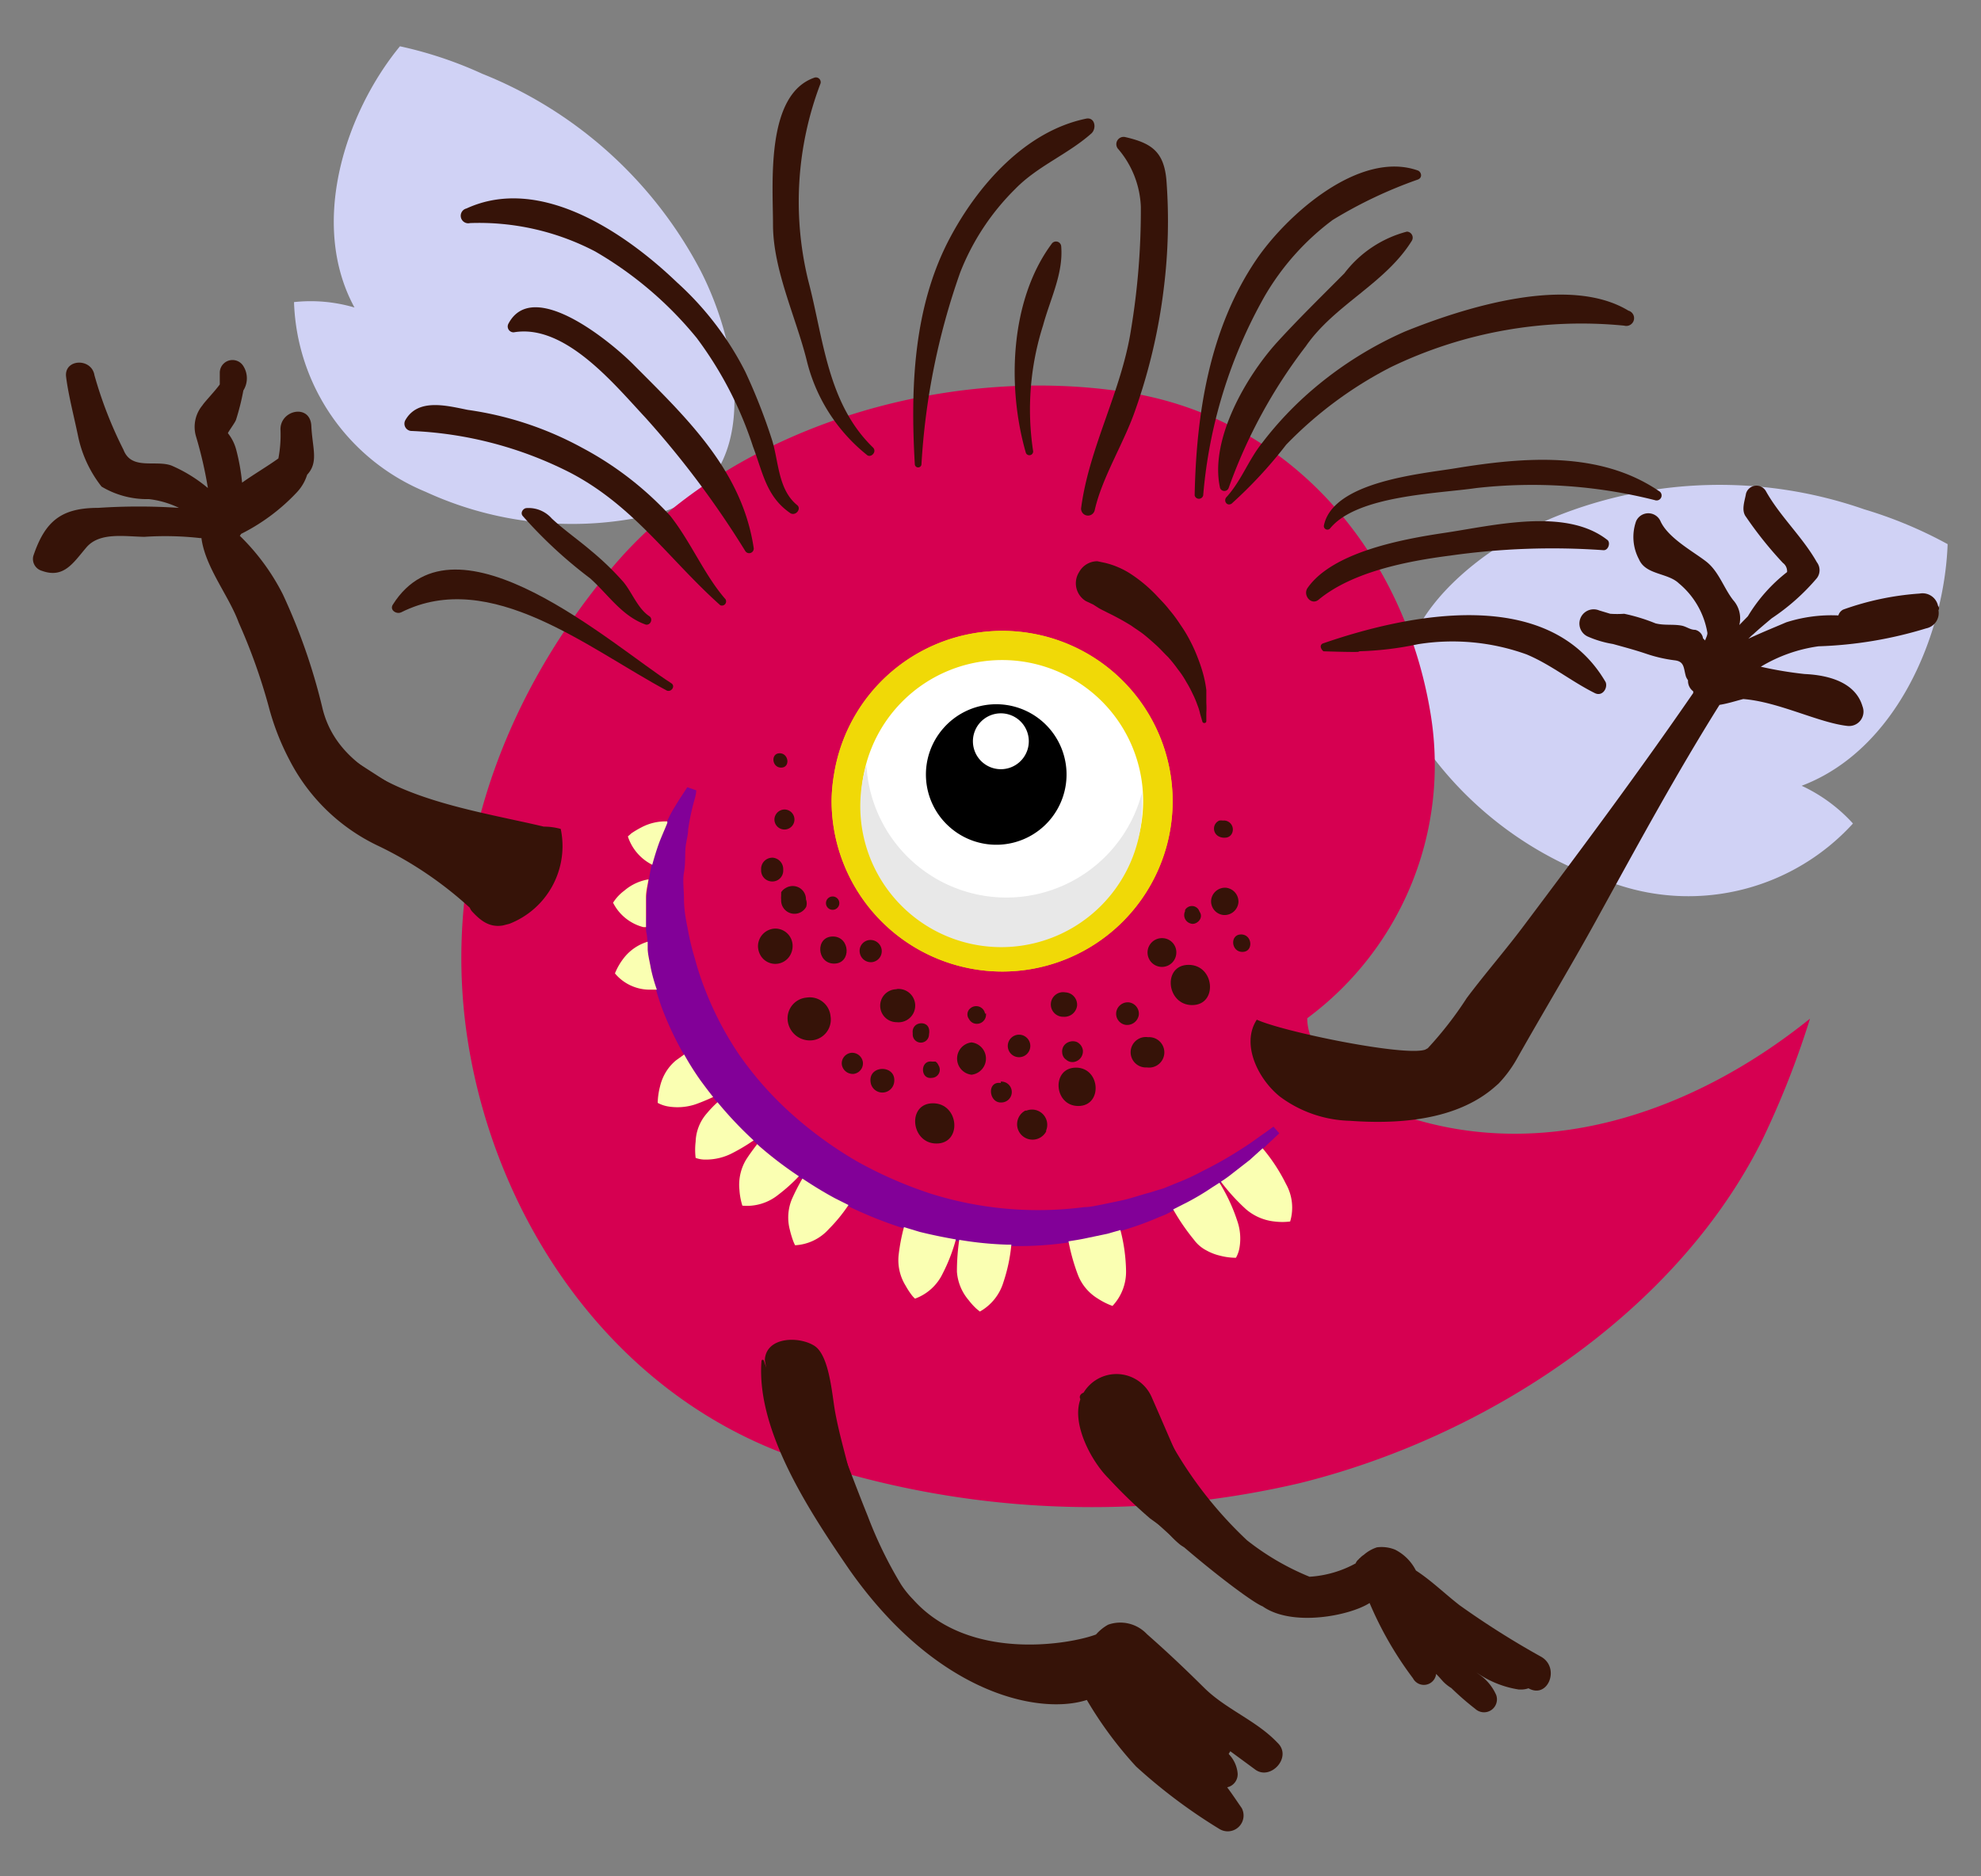 <svg xmlns="http://www.w3.org/2000/svg" width="95" height="90" viewBox="0 0 95 90">
  <rect x="0" y="0" width="95" height="90" fill="#808080" stroke="none"/>
  <defs>
    <style>
      .cls-1 {
        isolation: isolate;
      }

      .cls-2 {
        fill: #d0d2f5;
      }

      .cls-3 {
        fill: #d60051;
      }

      .cls-4, .cls-5 {
        fill: #f0d907;
      }

      .cls-4 {
        mix-blend-mode: multiply;
      }

      .cls-6 {
        fill: #fff;
      }

      .cls-7 {
        fill: #e8e8e8;
      }

      .cls-8 {
        fill: #820098;
      }

      .cls-9 {
        fill: #faffb2;
      }

      .cls-10 {
        fill: #361308;
      }
    </style>
  </defs>
  <g class="cls-1">
    <g id="Ñëîé_1" data-name="Ñëîé 1">
      <g>
        <path class="cls-2" d="M89.4,24.43a20.62,20.62,0,0,1,4,1.67c-.16,4.35-2.45,9.87-7,11.59a7.73,7.73,0,0,1,2.46,1.81,10.68,10.68,0,0,1-11.27,2.94,17.41,17.41,0,0,1-9.5-7c-2.85-4.63,2.41-9,6.53-10.67A21.09,21.09,0,0,1,89.4,24.43Z"/>
        <path class="cls-2" d="M23.13,3.54a19.3,19.3,0,0,0-3.95-1.32C16.58,5.38,14.8,10.71,17,14.75a7.43,7.43,0,0,0-2.9-.26,10.2,10.2,0,0,0,6.31,9.1,16.8,16.8,0,0,0,11.26,1c4.95-1.49,3.85-7.85,1.93-11.6A20.33,20.33,0,0,0,23.13,3.54Z"/>
        <g>
          <g>
            <path class="cls-3" d="M66.61,53.27c-1.49-.58-3.93-2.58-3.92-4.43h0a15.11,15.11,0,0,0,5.92-14.57C67.35,26.49,61.87,20,53.94,18.8c-8.69-1.33-19,1.69-24.68,8.54C23.69,34,21.08,42.2,22.51,50.39s6.67,16.11,15,19.3a43.73,43.73,0,0,0,24.82,1.45c8.89-2.2,18-8.11,22.16-16.42a42.7,42.7,0,0,0,2.31-5.86C81.19,53.38,73.74,56,66.61,53.27Z"/>
            <g>
              <path class="cls-4" d="M48.06,46.6a8.19,8.19,0,0,1-8.18-8.18,8,8,0,0,1,.12-1.3,8.17,8.17,0,1,1,8.06,9.48Z"/>
              <path class="cls-5" d="M48.06,46.6a8.19,8.19,0,0,1-8.18-8.18,8,8,0,0,1,.12-1.3,8.17,8.17,0,1,1,8.06,9.48Z"/>
              <g>
                <g>
                  <path class="cls-6" d="M41.3,38.42a6.76,6.76,0,1,0,6.76-6.76A6.76,6.76,0,0,0,41.3,38.42Z"/>
                  <path class="cls-7" d="M41.55,36.69A6.72,6.72,0,0,0,54.77,38c0,.14,0,.27,0,.41a6.76,6.76,0,1,1-13.51,0A6.63,6.63,0,0,1,41.55,36.69Z"/>
                </g>
                <g>
                  <path d="M45.54,39.67a3.37,3.37,0,1,0-.29-4.75A3.36,3.36,0,0,0,45.54,39.67Z"/>
                  <path class="cls-6" d="M47.11,36.56a1.34,1.34,0,1,0-.11-1.9A1.34,1.34,0,0,0,47.11,36.56Z"/>
                </g>
              </g>
            </g>
            <path class="cls-8" d="M33.39,37.91s0,.18-.1.5A11.22,11.22,0,0,0,33,39.79c0,.29-.11.6-.13.94s0,.73-.07,1.12,0,.82,0,1.26.07.91.17,1.38A12,12,0,0,0,33.33,46a13.33,13.33,0,0,0,.5,1.51,15.61,15.61,0,0,0,1.61,3.07,16.33,16.33,0,0,0,2.48,2.81,19,19,0,0,0,3.15,2.3,20,20,0,0,0,3.58,1.57A17.19,17.19,0,0,0,52,57.9c.28,0,.56-.07.83-.12l.81-.17c.53-.1,1-.28,1.51-.41l.35-.11L55.8,57l.66-.27a10.12,10.12,0,0,0,1.19-.55,18.33,18.33,0,0,0,1.87-1.06c.51-.32.88-.61,1.15-.79l.4-.29.28.32-.36.34c-.25.22-.59.58-1.06,1l-.81.63a9.17,9.17,0,0,1-1,.69,12.07,12.07,0,0,1-1.19.71l-.67.34-.35.18-.37.15a14.15,14.15,0,0,1-1.59.58l-.85.26-.91.19a16.52,16.52,0,0,1-3.91.33,19.63,19.63,0,0,1-4.17-.61,20.2,20.2,0,0,1-4.06-1.61A20,20,0,0,1,36.44,55a18.92,18.92,0,0,1-2.85-3.17,15.51,15.51,0,0,1-1.88-3.57,14,14,0,0,1-.5-1.81c-.05-.3-.13-.59-.15-.89s0-.58-.07-.86a5.61,5.61,0,0,1,0-.82l0-.79c.06-.51.14-1,.22-1.43s.24-.84.35-1.21.29-.7.41-1a5.14,5.14,0,0,1,.39-.75c.12-.2.23-.38.32-.51l.28-.43Z"/>
            <g>
              <path class="cls-9" d="M34.2,52.62c-.21-.26-.41-.53-.61-.8a13.51,13.51,0,0,1-.78-1.24l-.39.28a2.23,2.23,0,0,0-.51.6,2.38,2.38,0,0,0-.26.66,3.5,3.5,0,0,0-.11.78,1.6,1.6,0,0,0,.49.17,2.74,2.74,0,0,0,1.32-.1C33.66,52.86,33.94,52.74,34.2,52.62Z"/>
              <path class="cls-9" d="M48.28,59.7A16.72,16.72,0,0,1,46,59.47,10.56,10.56,0,0,0,45.89,61a2.36,2.36,0,0,0,.56,1.36,3.21,3.21,0,0,0,.37.41l.17.14a2.41,2.41,0,0,0,1.13-1.41,8,8,0,0,0,.38-1.8Z"/>
              <path class="cls-9" d="M53.1,59.18l-.91.19c-.31.07-.62.12-.95.17a9.64,9.64,0,0,0,.46,1.63,2.31,2.31,0,0,0,.95,1.12,3.43,3.43,0,0,0,.7.35A2.39,2.39,0,0,0,54,60.93,8.28,8.28,0,0,0,53.73,59Z"/>
              <path class="cls-9" d="M61.67,56.79a8.44,8.44,0,0,0-1.12-1.71l-.62.56-.81.63a6.41,6.41,0,0,1-.57.41A9.46,9.46,0,0,0,59.75,58a2.49,2.49,0,0,0,1.37.59,3,3,0,0,0,.75,0A2.32,2.32,0,0,0,61.67,56.79Z"/>
              <path class="cls-9" d="M58.48,56.73l-.36.23a12.07,12.07,0,0,1-1.19.71l-.67.34a10.31,10.31,0,0,0,1,1.46,1.72,1.72,0,0,0,.6.51,2.48,2.48,0,0,0,.65.25,3,3,0,0,0,.76.1,1.47,1.47,0,0,0,.17-.48,2.58,2.58,0,0,0-.11-1.3A8.38,8.38,0,0,0,58.48,56.73Z"/>
              <path class="cls-9" d="M31.28,41.48c.1-.37.21-.72.31-1s.29-.7.41-1a.3.3,0,0,0,0-.08,2.46,2.46,0,0,0-1.23.28,4.55,4.55,0,0,0-.49.29l-.17.15A2.32,2.32,0,0,0,31.28,41.48Z"/>
              <path class="cls-9" d="M44.11,59.09l-.76-.23a9.14,9.14,0,0,0-.26,1.38,2.33,2.33,0,0,0,.34,1.43,3.69,3.69,0,0,0,.3.46,1.28,1.28,0,0,0,.15.16,2.36,2.36,0,0,0,1.33-1.21,8.3,8.3,0,0,0,.63-1.63C45.26,59.35,44.68,59.23,44.11,59.09Z"/>
              <path class="cls-9" d="M40.05,57.48c-.54-.29-1.06-.61-1.57-.95a10.36,10.36,0,0,0-.51,1A2.31,2.31,0,0,0,37.88,59a4.38,4.38,0,0,0,.16.53,1.6,1.6,0,0,0,.09.2,2.34,2.34,0,0,0,1.62-.78,7.68,7.68,0,0,0,.94-1.15Z"/>
              <path class="cls-9" d="M31.21,46.44c-.05-.3-.13-.59-.15-.89l0-.38a2.28,2.28,0,0,0-1.18.83,3,3,0,0,0-.39.69,2.17,2.17,0,0,0,1.63.78l.38,0A8,8,0,0,1,31.21,46.44Z"/>
              <path class="cls-9" d="M30.85,44.47l.13,0c0-.22,0-.43,0-.64l0-.79c0-.3.08-.59.12-.86a2.36,2.36,0,0,0-1.16.54,2.15,2.15,0,0,0-.54.58A2.26,2.26,0,0,0,30.85,44.47Z"/>
              <path class="cls-9" d="M34.41,52.87a5.13,5.13,0,0,0-.51.53,2.16,2.16,0,0,0-.54,1.36,3.27,3.27,0,0,0,0,.78,1.36,1.36,0,0,0,.51.08,2.74,2.74,0,0,0,1.27-.32,8.94,8.94,0,0,0,1-.6A18.36,18.36,0,0,1,34.41,52.87Z"/>
              <path class="cls-9" d="M38.31,56.42A18.49,18.49,0,0,1,36.44,55l-.13-.12c-.18.24-.37.49-.54.76a2.35,2.35,0,0,0-.31,1.43,3.26,3.26,0,0,0,.14.76,2.39,2.39,0,0,0,1.72-.52A8,8,0,0,0,38.31,56.42Z"/>
            </g>
            <path class="cls-10" d="M23.29,40.86a19.66,19.66,0,0,0-4-2.9c-.79-.49-1.56-1-2.35-1.5s-1.82-.81-2.22-1.51c0,0-.1-.06-.13,0-.54.79.84,1.58,1.34,2C18,38.58,20.44,40,22.4,41.83,23,42.41,23.86,41.47,23.29,40.86Z"/>
            <path class="cls-10" d="M61.26,83.59c-1-1.06-2.47-1.6-3.51-2.63S55.93,79.2,55,78.38a1.75,1.75,0,0,0-1.86-.45,2.18,2.18,0,0,0-.58.47c-1.28.48-6.1,1.31-8.77-1.68a4.57,4.57,0,0,1-.58-.72,20,20,0,0,1-1.6-3.29c-.79-1.95-1.46-3.89-2.33-5.8-.08-.19-.36-.07-.32.12.2,1,.44,2.25.74,3.5-.33-.63-.68-1.26-1-1.9a.15.15,0,0,0-.27.1c.08.43.18.9.3,1.39a31.58,31.58,0,0,1-2.1-4.86.06.06,0,0,0-.11,0c-.28,3.37,2.35,7.31,4.19,10,4.25,6.07,9.19,7,11.41,6.28a18.68,18.68,0,0,0,2.36,3.19,26,26,0,0,0,4,3,.76.76,0,0,0,1.07-1c-.23-.33-.46-.68-.7-1a.64.64,0,0,0,.5-.69,1.53,1.53,0,0,0-.43-.91L59,84l1.17.86C60.91,85.45,62,84.28,61.26,83.59Z"/>
            <path class="cls-10" d="M56.31,72.88s0,0,0,0S56.34,72.88,56.31,72.88Z"/>
            <path class="cls-10" d="M73.91,79.47A41,41,0,0,1,70,77c-.71-.55-1.36-1.19-2.1-1.67a.08.08,0,0,0,0,0,2.26,2.26,0,0,0-1-1,1.72,1.72,0,0,0-.87-.11,1.81,1.81,0,0,0-.63.36.9.9,0,0,0-.18.15.17.17,0,0,0-.06.06l0,0a.46.46,0,0,0-.15.2,5.27,5.27,0,0,1-2.21.64,12.37,12.37,0,0,1-3-1.75,19.36,19.36,0,0,1-3.62-4.62.17.17,0,0,0-.32.12,7.34,7.34,0,0,0,.7,1.88l-.16-.07a.13.13,0,0,0-.12,0,1.68,1.68,0,0,1-.2-.48.05.05,0,0,0-.1,0,2.44,2.44,0,0,0,0,.67c-1.4-1.39-2.55-3-3.82-4.52-.16-.18-.49.06-.34.26.65.89,1.08,1.93,1.74,2.84.31.42.62.83.94,1.23a15.47,15.47,0,0,1-1.49-1.62c-.17-.2-.42,0-.33.25.84,2,7,6.9,7.87,7.23,1.42,1,4.18.45,5.13-.16a17,17,0,0,0,2.08,3.61.59.59,0,0,0,1.11-.21c.12.12.23.25.34.37a2,2,0,0,0,.39.31,13.55,13.55,0,0,0,1.15,1,.62.62,0,0,0,1-.67,2.34,2.34,0,0,0-.84-1l-.12-.09a4.82,4.82,0,0,0,2.05.83h.13a1.1,1.1,0,0,0,.33-.06l0,0C74.23,81.51,74.83,80,73.91,79.47Z"/>
            <path class="cls-10" d="M38.23,24.23c-.95-.77-.88-2.18-1.24-3.23a27.82,27.82,0,0,0-1.25-3.17,14.76,14.76,0,0,0-3.28-4.29C30,11.18,25.91,8.37,22.37,10a.36.36,0,0,0,.17.7,12,12,0,0,1,6,1.36,17.77,17.77,0,0,1,4.87,4.15,17.93,17.93,0,0,1,2.7,5.21c.48,1.27.64,2.41,1.8,3.2C38.17,24.76,38.44,24.4,38.23,24.23Z"/>
            <path class="cls-10" d="M41.86,21.46c-2.19-2.13-2.36-5.2-3.1-8A15.93,15.93,0,0,1,39.35,4a.23.23,0,0,0-.28-.28c-2.37.8-2,5.1-2,7.05,0,2.16,1.09,4.42,1.61,6.49a8.32,8.32,0,0,0,2.88,4.55C41.75,22,42.08,21.67,41.86,21.46Z"/>
            <path class="cls-10" d="M52.09,5.69c-2.92.6-5.2,3.2-6.54,5.73-1.76,3.32-1.89,7.21-1.68,10.84a.16.16,0,0,0,.32,0,33.3,33.3,0,0,1,1.86-9.2,11.55,11.55,0,0,1,2.64-4c1.07-1.1,2.53-1.66,3.66-2.67C52.6,6.14,52.5,5.61,52.09,5.69Z"/>
            <path class="cls-10" d="M55.94,8.69c-.11-1.43-.73-1.83-2-2.12a.35.35,0,0,0-.34.55,4.53,4.53,0,0,1,1.11,2.81,35,35,0,0,1-.47,5.87c-.45,2.94-2,5.63-2.39,8.54a.33.33,0,0,0,.65.12c.36-1.58,1.4-3.21,1.94-4.78a27.34,27.34,0,0,0,1.37-5.85A26,26,0,0,0,55.94,8.69Z"/>
            <path class="cls-10" d="M68,8.18c-2.81-1-6.32,2.15-7.77,4.3-2.23,3.3-2.86,7.35-2.94,11.28a.21.21,0,0,0,.41,0,23.31,23.31,0,0,1,2.94-9.54,12.22,12.22,0,0,1,3.27-3.67A21.47,21.47,0,0,1,68,8.61C68.24,8.51,68.15,8.24,68,8.18Z"/>
            <path class="cls-10" d="M78.09,14.9c-2.85-1.73-7.84-.16-10.71,1a17.87,17.87,0,0,0-4.32,2.69,16.69,16.69,0,0,0-2.53,2.65c-.66.82-1,1.82-1.71,2.6-.16.16,0,.46.24.32a21.33,21.33,0,0,0,2.62-2.83,19.14,19.14,0,0,1,5-3.71,21,21,0,0,1,11.21-2A.37.37,0,0,0,78.09,14.9Z"/>
            <path class="cls-10" d="M79.55,23.55c-2.85-1.94-6.5-1.62-9.75-1.09-1.63.27-5.87.63-6.31,2.74a.17.17,0,0,0,.3.14c1.3-1.58,5.15-1.66,7-1.93a24,24,0,0,1,8.57.58A.24.24,0,0,0,79.55,23.55Z"/>
            <path class="cls-10" d="M34.79,28.74c-1-1.14-1.66-2.75-2.65-4a15.8,15.8,0,0,0-4.22-3.26,16.09,16.09,0,0,0-5.49-1.82c-1-.2-2.4-.58-3,.51a.35.35,0,0,0,.27.5,18.44,18.44,0,0,1,7.64,2c3.05,1.59,4.73,4.15,7.2,6.36A.2.2,0,0,0,34.79,28.74Z"/>
            <path class="cls-10" d="M30.33,17.44c-1-1-4.77-4.16-5.95-1.91a.28.28,0,0,0,.26.41c2.46-.42,4.83,2.51,6.3,4.08a44.44,44.44,0,0,1,4.8,6.41.22.22,0,0,0,.4-.17C35.57,22.52,32.88,20,30.33,17.44Z"/>
            <path class="cls-10" d="M50.89,11.81a.25.25,0,0,0-.46-.11c-2,2.7-2.14,6.87-1.24,10a.18.18,0,0,0,.35-.09,13.28,13.28,0,0,1,.48-6C50.37,14.32,51,13.12,50.89,11.81Z"/>
            <path class="cls-10" d="M67.47,11.11a5.52,5.52,0,0,0-3,2c-1.1,1.11-2.17,2.15-3.22,3.3-1.49,1.64-3.26,4.69-2.74,7a.22.22,0,0,0,.41,0,24.81,24.81,0,0,1,3.7-6.8c1.38-2,3.81-3,5.09-5.07A.29.29,0,0,0,67.47,11.11Z"/>
            <path class="cls-10" d="M77.07,25.89c-2-1.56-5.49-.67-7.8-.33-1.94.29-5.36.9-6.57,2.65-.23.35.19.85.54.55,1.62-1.34,4.27-1.85,6.3-2.11a34.79,34.79,0,0,1,7.35-.26C77.14,26.41,77.25,26,77.07,25.89Z"/>
            <path class="cls-10" d="M77,32.72c-2.72-4.68-9.5-3.26-13.55-1.86a.16.16,0,0,0-.1.22.33.33,0,0,0,.12.16,0,0,0,0,0,0,0s2.13.07,1.65,0A15.43,15.43,0,0,0,68,30.9a10.46,10.46,0,0,1,5.21.49c1.17.49,2.15,1.3,3.28,1.86C76.85,33.42,77.11,33,77,32.72Z"/>
            <path class="cls-10" d="M32.19,32.77C29.42,31,21.86,24.21,18.84,29c-.17.26.17.48.4.37,4.29-2.15,9,1.76,12.75,3.76C32.21,33.2,32.4,32.9,32.19,32.77Z"/>
            <path class="cls-10" d="M31.13,29.55c-.54-.36-.82-1.13-1.23-1.63a13.55,13.55,0,0,0-1.54-1.49c-.63-.54-1.3-1-1.9-1.56a1.48,1.48,0,0,0-1.2-.5c-.16,0-.32.21-.2.37a21.82,21.82,0,0,0,3.24,3c.88.79,1.53,1.82,2.67,2.22C31.21,30,31.33,29.67,31.13,29.55Z"/>
            <path class="cls-10" d="M37.39,36.13c-.44,0-.38.69.07.69S37.83,36.13,37.39,36.13Z"/>
            <path class="cls-10" d="M37.66,38.83a.49.49,0,0,0-.52.44.48.48,0,1,0,.52-.44Z"/>
            <path class="cls-10" d="M37.06,41.14a.54.54,0,0,0-.56.51v.08a.53.53,0,0,0,.51.55.52.52,0,0,0,.55-.5V41.7A.55.55,0,0,0,37.06,41.14Z"/>
            <path class="cls-10" d="M38.65,43.14v0A.63.63,0,0,0,38,42.5a.64.64,0,0,0-.33.1h0a.57.57,0,0,0-.21.2h0a.3.3,0,0,1,0,.08l0,.1s0,0,0,0a.76.76,0,0,0,0,.15v.08a.64.64,0,0,0,1.2.29v0A.53.53,0,0,0,38.65,43.14Z"/>
            <path class="cls-10" d="M39.94,44.92c-.85,0-.78,1.3.06,1.3S40.78,44.92,39.94,44.92Z"/>
            <path class="cls-10" d="M39.27,48.11h-.05a.49.49,0,1,0,.06,1h0a.49.49,0,0,0,.39-.44A.51.51,0,0,0,39.27,48.11Z"/>
            <path class="cls-10" d="M43.15,48.1c-.52,0-.63.81-.11.81S43.67,48.1,43.15,48.1Z"/>
            <path class="cls-10" d="M43.93,49.16a.4.4,0,0,0-.16.27.49.49,0,0,0,0,.12v.07a.39.39,0,0,0,.78,0C44.65,49.06,44.16,49,43.93,49.16Z"/>
            <path class="cls-10" d="M45,51.09h0a.33.33,0,0,0-.14-.17l0,0-.12,0h-.05c-.57-.08-.57.87,0,.78h0A.39.39,0,0,0,45,51.09Z"/>
            <path class="cls-10" d="M48.89,49.63a.54.54,0,0,0-.56.51.54.54,0,1,0,.56-.51Z"/>
            <path class="cls-10" d="M48,51.94H47.9c-.55,0-.47.89.05.94h.1a.49.49,0,1,0-.06-1Z"/>
            <path class="cls-10" d="M47.24,48.63a.43.43,0,0,0-.7-.27l0,0a.37.37,0,0,0-.07.52.43.43,0,0,0,.22.2.44.44,0,0,0,.59-.48Z"/>
            <path class="cls-10" d="M51.09,47.6A.59.59,0,1,0,51,48.77a.61.61,0,0,0,.65-.52A.59.59,0,0,0,51.09,47.6Z"/>
            <path class="cls-10" d="M51.93,50.38a.52.52,0,0,0-.29-.4.54.54,0,0,0-.59.14.48.48,0,0,0-.11.38.43.43,0,0,0,.19.33h0a.45.45,0,0,0,.36.11h0A.52.52,0,0,0,51.93,50.38Z"/>
            <path class="cls-10" d="M51.6,51.21c-1.19,0-1.07,1.84.11,1.84S52.78,51.21,51.6,51.21Z"/>
            <path class="cls-10" d="M54.14,48.08a.56.56,0,0,0-.61.47.54.54,0,0,0,.46.61.57.57,0,0,0,.62-.46A.55.55,0,0,0,54.14,48.08Z"/>
            <path class="cls-10" d="M55.06,49.75A.73.73,0,1,0,55,51.2a.73.73,0,1,0,.05-1.45Z"/>
            <path class="cls-10" d="M39.83,48.75a1,1,0,0,0-1.15-.9,1,1,0,0,0-.9,1.15,1.07,1.07,0,0,0,1.16.9A1,1,0,0,0,39.83,48.75Z"/>
            <path class="cls-10" d="M40.82,50.5a.51.51,0,0,0-.45.56.53.53,0,0,0,.57.45.51.51,0,0,0,.44-.56A.52.52,0,0,0,40.82,50.5Z"/>
            <path class="cls-10" d="M41.75,51.91v0a.57.57,0,0,0,1.13,0,0,0,0,0,0,0,0C43,51.06,41.63,51.06,41.75,51.91Z"/>
            <path class="cls-10" d="M55.77,45a.69.69,0,1,0,.64.73A.68.68,0,0,0,55.77,45Z"/>
            <path class="cls-10" d="M57,46.28c-1.26,0-1.07,1.93.17,1.93S58.26,46.28,57,46.28Z"/>
            <path class="cls-10" d="M58.78,42.58a.67.67,0,0,0-.7.61.66.66,0,0,0,.6.7.67.67,0,0,0,.71-.61A.67.67,0,0,0,58.78,42.58Z"/>
            <path class="cls-10" d="M57.56,43.79s-.05-.09-.07-.14a.38.38,0,0,0-.66,0l0,.06a.42.42,0,0,0,.28.59C57.36,44.38,57.7,44.08,57.56,43.79Z"/>
            <path class="cls-10" d="M58.64,39.36a.51.51,0,0,0-.17,0,.42.42,0,0,0,0,.77.53.53,0,0,0,.2.05h.07a.37.37,0,0,0,.3-.14h0A.43.43,0,0,0,58.64,39.36Z"/>
            <path class="cls-10" d="M59.52,44.82c-.55,0-.49.84.06.84S60.06,44.82,59.52,44.82Z"/>
            <path class="cls-10" d="M37.17,44.54a.85.85,0,0,0-.82.84.91.91,0,0,0,.13.46.82.82,0,0,0,1.4,0,.89.89,0,0,0,.13-.48A.83.83,0,0,0,37.17,44.54Z"/>
            <path class="cls-10" d="M43,47.45h0a.79.79,0,1,0,0,1.58h0a.8.8,0,1,0,0-1.59Z"/>
            <path class="cls-10" d="M39.93,43a.32.32,0,0,0,0,.64A.32.32,0,0,0,39.93,43Z"/>
            <path class="cls-10" d="M41.69,45.09a.52.52,0,0,0-.46.6.54.54,0,0,0,.59.46.53.53,0,0,0,.46-.6A.54.54,0,0,0,41.69,45.09Z"/>
            <path class="cls-10" d="M44.74,52.92c-1.25,0-1.07,1.93.17,1.93S46,52.92,44.74,52.92Z"/>
            <path class="cls-10" d="M46.59,50a.78.78,0,0,0,0,1.55A.78.78,0,0,0,46.59,50Z"/>
            <path class="cls-10" d="M49.23,53.27l-.06,0a.74.74,0,1,0,1,1,.13.13,0,0,1,0-.05A.73.73,0,0,0,49.23,53.27Z"/>
            <path class="cls-10" d="M39.13,68.84a24.42,24.42,0,0,1-.68-3,.79.79,0,0,0-.54-.55.72.72,0,0,0-.59.07.81.81,0,0,0-.37.87,16.88,16.88,0,0,0,.58,2.72c.33.92.92,2.67,1.91,3.14a.27.27,0,0,0,.39-.15C40.19,70.83,39.43,69.82,39.13,68.84Z"/>
            <path class="cls-10" d="M39.79,69.16c-.24-1-.31-2.59-1.22-3.29a.2.2,0,0,0-.26,0c-1,1-.14,2.82.24,4,.21.64.36,2,1.23,2.06a.07.07,0,0,0,.06,0A3.84,3.84,0,0,0,39.79,69.16Z"/>
            <path class="cls-10" d="M39.46,66.25c-.22-.7-1.47-.72-1.4.13a14.67,14.67,0,0,0,.4,2.46c.18.65.22,1.29.84,1.65,0,0,.05,0,.06,0A6.73,6.73,0,0,0,39.46,66.25Z"/>
            <path class="cls-10" d="M38.27,67.58a11.77,11.77,0,0,0-.92-2.33c-.13-.17-.45-.24-.56,0A4.12,4.12,0,0,0,37.08,68a2.47,2.47,0,0,0,1.3,1.69.29.29,0,0,0,.36-.21A3.42,3.42,0,0,0,38.27,67.58Z"/>
            <path class="cls-10" d="M39.85,67.59a11.8,11.8,0,0,1-.22-1.45A1.82,1.82,0,0,0,39,65c-.38-.23-.67-.13-1-.2a.67.67,0,0,0-1,.33,1.31,1.31,0,0,0,.45,1.61s0,0,0,0a6.42,6.42,0,0,1,.19-.83l.15,0s.36,0,.34,0a1.65,1.65,0,0,1,.13.7c.09.82,0,2.06,1.06,2.28a.46.46,0,0,0,.44-.16A1.22,1.22,0,0,0,39.85,67.59Z"/>
            <path class="cls-10" d="M40.72,70.74a1,1,0,0,0,0-.16s0,0,0-.07h0l-.09-.34c-.21-.82-.43-1.62-.58-2.44s-.27-2.72-1-3.18-2.27-.44-2.37.64c0,.29.34,1.64.87,1.39a.61.61,0,0,0,.28-.47c.1-.9.3-.23.36.35a19.13,19.13,0,0,0,1,4.5.85.85,0,0,0,1.48.22c0,.14,0,.16.08-.15,0,0,0,0,0-.06v0h0a.52.52,0,0,0,0-.18Z"/>
            <path class="cls-10" d="M58,73.09a23.93,23.93,0,0,0-1.4-2.94c-.45-1-.9-2.07-1.36-3.11A1.84,1.84,0,0,0,51.86,67c-.55,1.18.46,3.08,1.3,3.91a23.7,23.7,0,0,0,2,1.93l.74.53a4.15,4.15,0,0,0,.68.71A.9.9,0,0,0,58,73.09Z"/>
            <path class="cls-10" d="M92.94,29.06a.76.76,0,0,0-.88-.59,13.57,13.57,0,0,0-3.67.77.46.46,0,0,0-.23.28,7.12,7.12,0,0,0-2.5.33c-.51.22-1.16.48-1.82.79.08-.07.15-.15.23-.21.27-.25.57-.5.89-.77a10.34,10.34,0,0,0,2.17-1.93.63.63,0,0,0,0-.76c-.69-1.22-1.77-2.2-2.45-3.42a.52.52,0,0,0-.95.13c-.06.35-.24.8,0,1.11A18.32,18.32,0,0,0,85.5,27a.5.5,0,0,1,.2.44,7.72,7.72,0,0,0-1.88,2.12l-.41.42a1.31,1.31,0,0,0-.29-1.19c-.45-.57-.69-1.37-1.28-1.84S80,25.82,79.63,25a.64.64,0,0,0-1.17,0,2.27,2.27,0,0,0,.14,1.83c.32.75,1.38.64,1.91,1.15a3.93,3.93,0,0,1,1.37,2.38c0,.12-.07.24-.11.36l-.1-.1a.49.49,0,0,0-.38-.41c-.24,0-.4-.15-.64-.2-.42-.08-.83,0-1.26-.11a8.6,8.6,0,0,0-1.5-.46,4.83,4.83,0,0,1-.67,0l-.53-.16a.68.68,0,0,0-.53,1.26,5,5,0,0,0,1.19.35c.54.15,1.07.29,1.6.47a6.86,6.86,0,0,0,1.34.31c.5.05.44.37.56.78a.77.77,0,0,0,.1.18.62.62,0,0,0,.25.53v.08c-2.59,3.76-5.32,7.43-8.07,11.09-.9,1.21-1.89,2.34-2.79,3.54a17.43,17.43,0,0,1-1.87,2.41l-.13.07c-1,.33-6.77-.85-8.07-1.44-.77,1.18.07,2.86,1.11,3.69a5.86,5.86,0,0,0,3.36,1.16c2.18.16,4.78,0,6.6-1.35.18-.13.35-.28.52-.43a5.93,5.93,0,0,0,.87-1.17c1.33-2.36,2.73-4.67,4-7,1.85-3.36,3.68-6.73,5.73-10,.43-.07.78-.19,1.14-.28,1.69.13,3.62,1.14,5,1.29a.69.69,0,0,0,.72-.93c-.34-1.18-1.66-1.51-2.78-1.56a18.4,18.4,0,0,1-2.1-.35A7.28,7.28,0,0,1,87.21,31a19.69,19.69,0,0,0,5.16-.86.75.75,0,0,0,.59-.87C93,29.21,93,29.13,92.94,29.06Z"/>
            <path class="cls-10" d="M24.12,44.39l.31-.08a4,4,0,0,0,2.46-4.55,3,3,0,0,0-.81-.11c-3.82-.91-9.69-1.61-10.63-5.74a28.71,28.71,0,0,0-1.89-5.41,10.61,10.61,0,0,0-2.06-2.8.47.47,0,0,0,.06-.09,9.49,9.49,0,0,0,2.68-2,2.18,2.18,0,0,0,.49-.84c.56-.6.25-1.27.2-2.34s-1.48-.78-1.48.16a6,6,0,0,1-.1,1.4c-.56.4-1.18.76-1.74,1.16a10,10,0,0,0-.28-1.57,2.15,2.15,0,0,0-.4-.8c0-.05.36-.53.39-.65a11.45,11.45,0,0,0,.35-1.4,1.1,1.1,0,0,0,0-1.17.61.61,0,0,0-1.13.32c0,.17,0,.36,0,.56-.23.32-.74.85-.83,1a1.62,1.62,0,0,0-.32,1.46,19.7,19.7,0,0,1,.58,2.51,7,7,0,0,0-1.75-1.08c-.76-.28-1.92.24-2.3-.76A19.66,19.66,0,0,1,4.53,18c-.14-.85-1.47-.79-1.36.08s.37,1.86.57,2.82a5.82,5.82,0,0,0,1.13,2.44,4.24,4.24,0,0,0,2.27.6,4.49,4.49,0,0,1,1.44.42,29.18,29.18,0,0,0-3.86,0c-1.76,0-2.55.61-3.12,2.3a.59.59,0,0,0,.41.72c1.05.38,1.5-.38,2.13-1.12s1.8-.53,2.78-.51a15,15,0,0,1,2.68.06h.06c.18,1.4,1.32,2.77,1.79,4.06a27.8,27.8,0,0,1,1.43,4,12.09,12.09,0,0,0,1,2.58,9.22,9.22,0,0,0,4.19,4.09,18.07,18.07,0,0,1,4.46,3,.59.59,0,0,0,.1.17C23,44.11,23.44,44.51,24.12,44.39Z"/>
          </g>
          <path class="cls-10" d="M52.62,26.92,53,27a4,4,0,0,1,1.18.5,7,7,0,0,1,1.27,1.05c.2.22.42.43.61.68a6.76,6.76,0,0,1,.55.74,6.52,6.52,0,0,1,.48.8,7.17,7.17,0,0,1,.36.81,7.26,7.26,0,0,1,.26.79,5.47,5.47,0,0,1,.14.73c0,.22,0,.44,0,.62a3.48,3.48,0,0,1,0,.47c0,.26,0,.4,0,.4a.09.09,0,0,1-.1.09.09.09,0,0,1-.09-.07h0l-.11-.38a2.43,2.43,0,0,0-.13-.42,4.22,4.22,0,0,0-.22-.52,5.57,5.57,0,0,0-.31-.58,4.17,4.17,0,0,0-.4-.6,6.64,6.64,0,0,0-.48-.6c-.19-.18-.36-.38-.56-.56s-.39-.35-.59-.51-.42-.29-.61-.43a12.42,12.42,0,0,0-1.13-.62c-.17-.09-.31-.15-.44-.23L52.43,29l-.36-.17h0a1,1,0,0,1-.32-1.39A1,1,0,0,1,52.62,26.92Z"/>
        </g>
      </g>
    </g>
  </g>
</svg>
